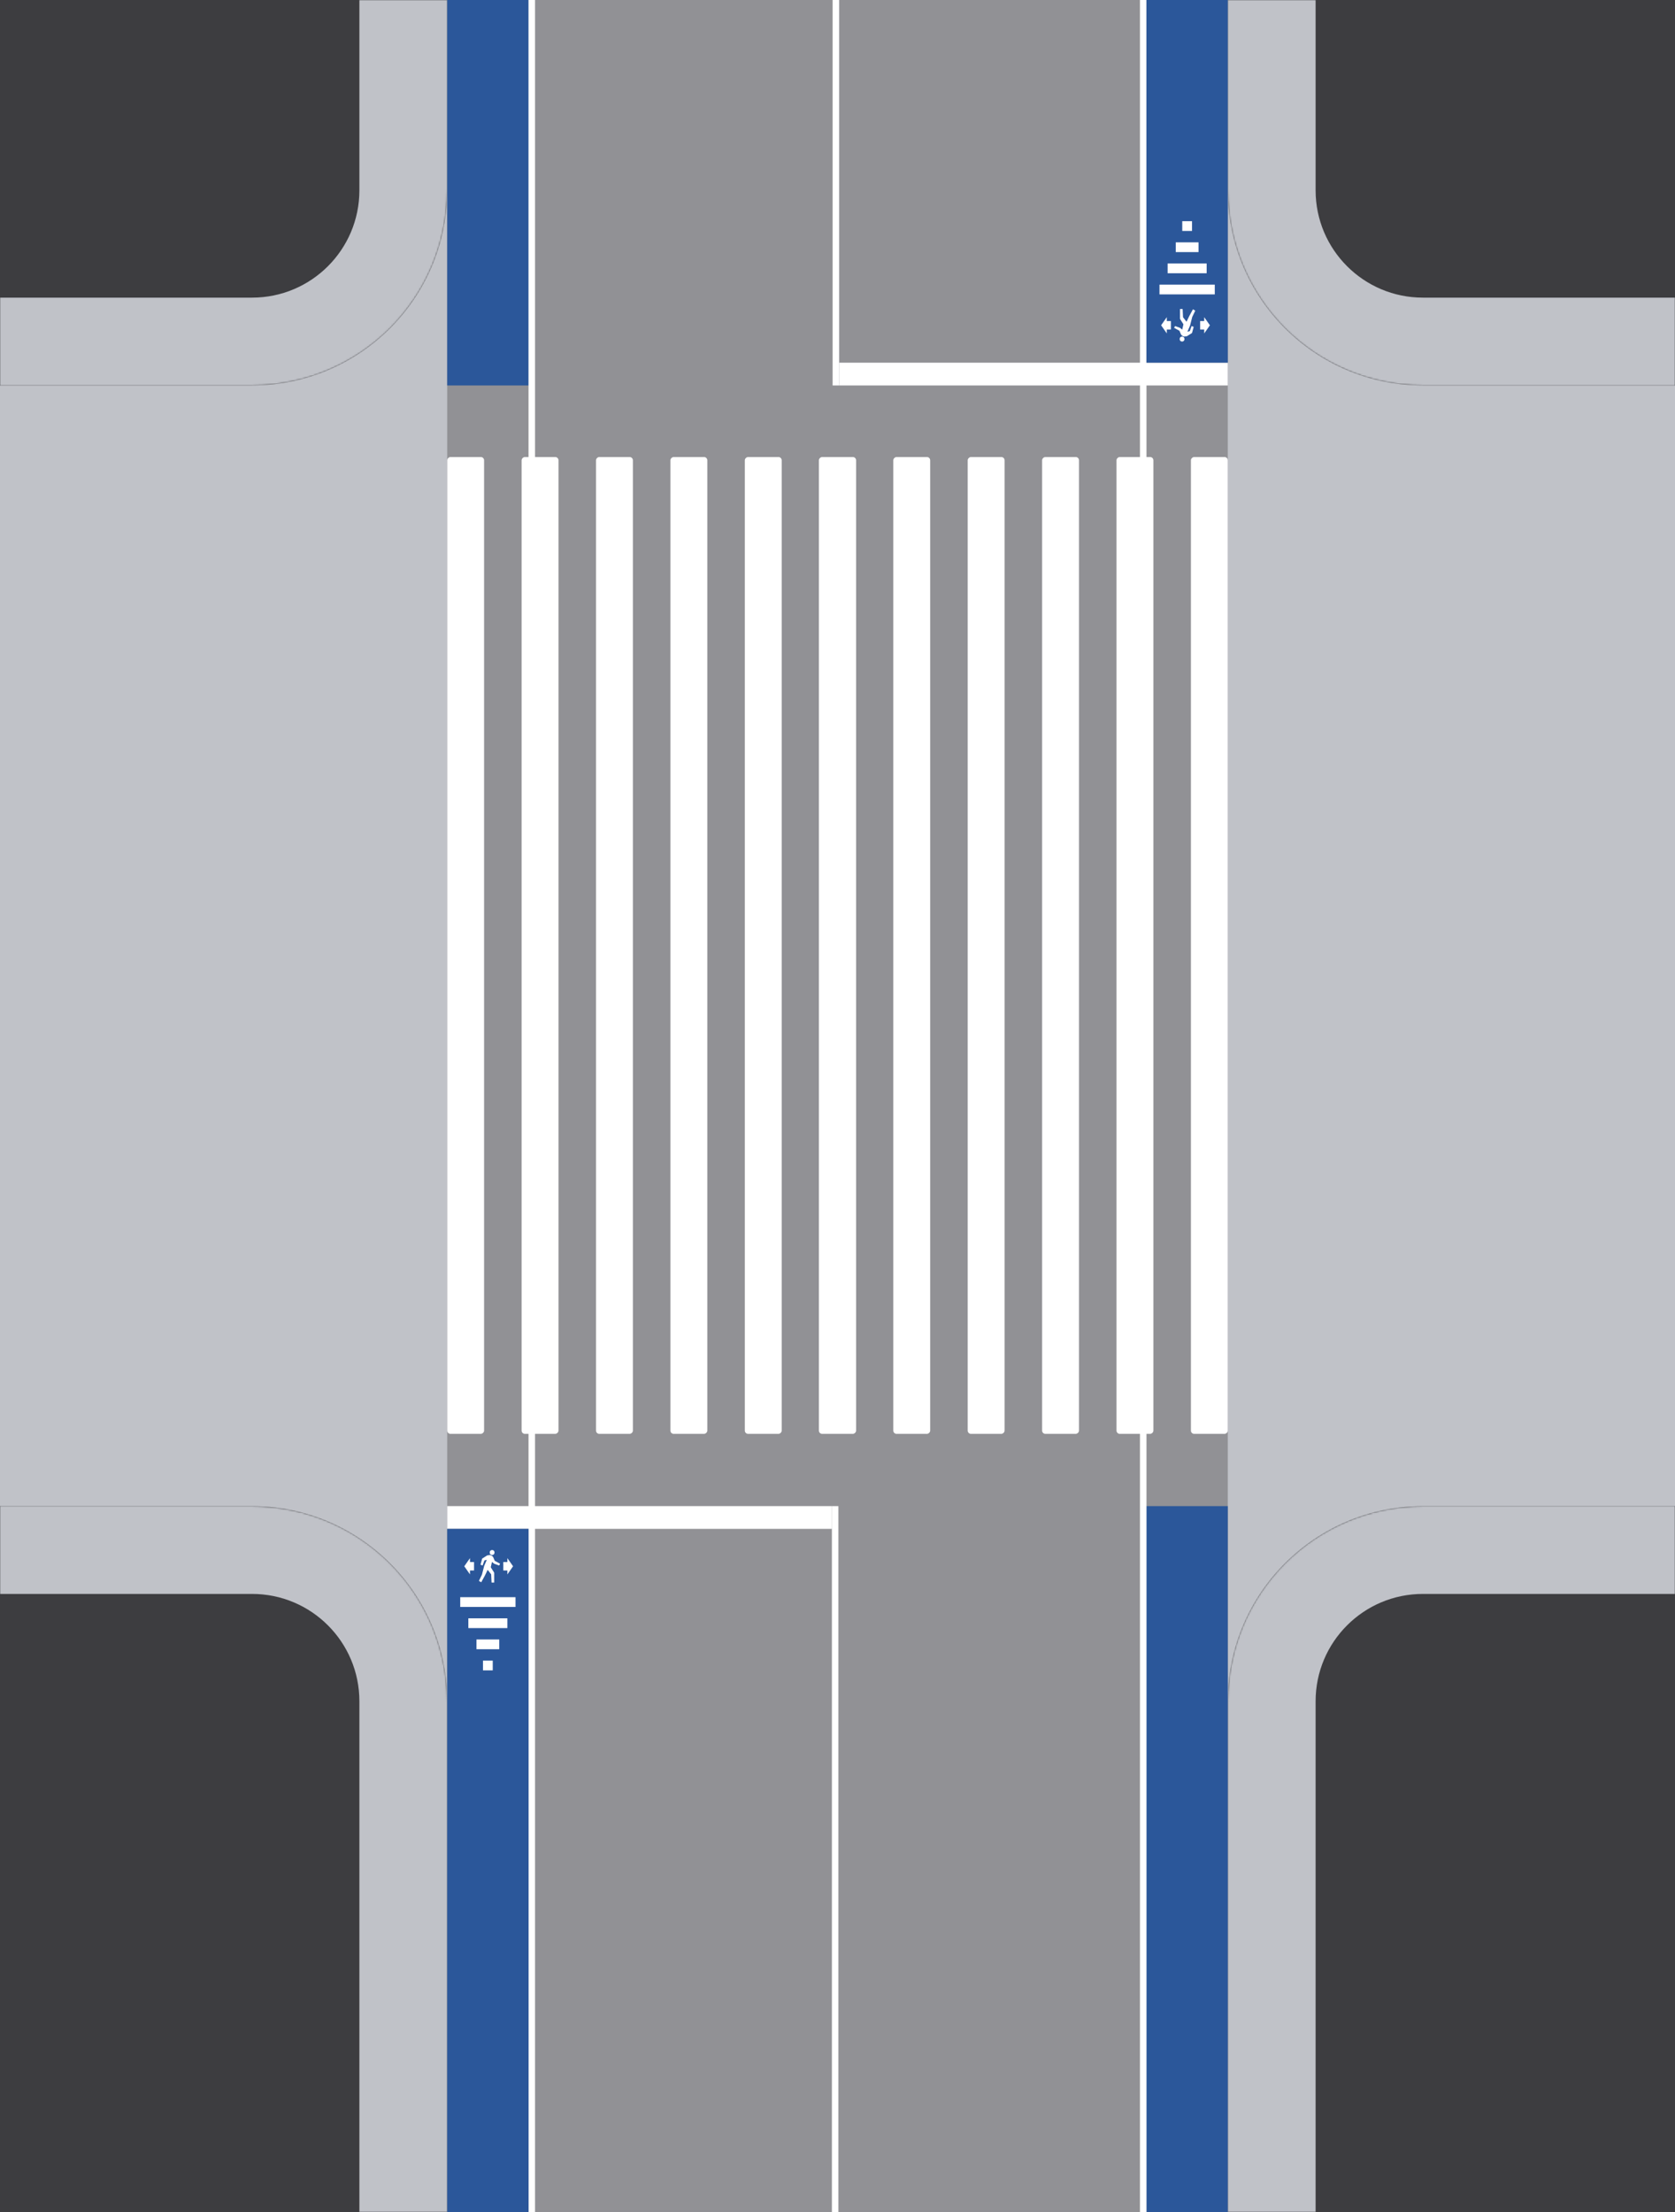 <svg width="1030" height="1360" viewBox="0 0 1030 1360" fill="none" xmlns="http://www.w3.org/2000/svg">
<rect x="0" y="0" width="1030" height="1360" fill="#808080" stroke="none"/>
<g clip-path="url(#clip0_370_428)">
<rect width="1030" height="1360" fill="#919195"/>
<rect x="-381" width="656" height="1360" fill="#C0C2C8"/>
<mask id="path-2-inside-1_370_428" fill="white">
<path d="M0 926H155C221.274 926 275 979.726 275 1046V1360H0V926Z"/>
</mask>
<path d="M0 926H155C221.274 926 275 979.726 275 1046V1360H0V926Z" fill="#3D3D40"/>
<path d="M0 872H155C251.098 872 329 949.902 329 1046H221C221 1009.55 191.451 980 155 980H0V872ZM275 1360H0H275ZM0 1360V926V1360ZM155 872C251.098 872 329 949.902 329 1046V1360H221V1046C221 1009.55 191.451 980 155 980V872Z" fill="#C0C2C8" mask="url(#path-2-inside-1_370_428)"/>
<mask id="path-4-inside-2_370_428" fill="white">
<path d="M0 0H275V117C275 183.274 221.274 237 155 237H0V0Z"/>
</mask>
<path d="M0 0H275V117C275 183.274 221.274 237 155 237H0V0Z" fill="#3D3D40"/>
<path d="M0 0H275H0ZM329 117C329 213.098 251.098 291 155 291H0V183H155C191.451 183 221 153.451 221 117H329ZM0 237V0V237ZM329 0V117C329 213.098 251.098 291 155 291V183C191.451 183 221 153.451 221 117V0H329Z" fill="#C0C2C8" mask="url(#path-4-inside-2_370_428)"/>
<rect width="656" height="1360" transform="matrix(-1 0 0 1 1411 0)" fill="#C0C2C8"/>
<mask id="path-7-inside-3_370_428" fill="white">
<path d="M1030 1360H755V1046C755 979.726 808.726 926 875 926H1030V1360Z"/>
</mask>
<path d="M1030 1360H755V1046C755 979.726 808.726 926 875 926H1030V1360Z" fill="#3D3D40"/>
<path d="M1030 1360H755H1030ZM701 1046C701 949.902 778.902 872 875 872H1030V980H875C838.549 980 809 1009.55 809 1046H701ZM1030 926V1360V926ZM701 1360V1046C701 949.902 778.902 872 875 872V980C838.549 980 809 1009.55 809 1046V1360H701Z" fill="#C0C2C8" mask="url(#path-7-inside-3_370_428)"/>
<mask id="path-9-inside-4_370_428" fill="white">
<path d="M755 0L1030 0V237H875C808.726 237 755 183.274 755 117V0Z"/>
</mask>
<path d="M755 0L1030 0V237H875C808.726 237 755 183.274 755 117V0Z" fill="#3D3D40"/>
<path d="M755 0L1030 0L755 0ZM1030 291H875C778.902 291 701 213.098 701 117H809C809 153.451 838.549 183 875 183H1030V291ZM875 291C778.902 291 701 213.098 701 117V0L809 0V117C809 153.451 838.549 183 875 183V291ZM1030 0V237V0Z" fill="#C0C2C8" mask="url(#path-9-inside-4_370_428)"/>
<line x1="513.55" y1="926" x2="513.55" y2="1376" stroke="white" stroke-width="4"/>
<rect x="275" y="926" width="236.55" height="14" fill="white"/>
<line x1="514" y1="237" x2="514" y2="-213" stroke="white" stroke-width="4"/>
<rect x="755" y="237" width="239" height="14" transform="rotate(180 755 237)" fill="white"/>
<rect x="705" y="926" width="50" height="434" fill="#2B579A"/>
<rect x="325" y="237" width="50" height="237" transform="rotate(-180 325 237)" fill="#2B579A"/>
<rect x="-2" y="2" width="376" height="1648" transform="matrix(-1 0 0 1 701 -88)" stroke="white" stroke-width="4"/>
<rect x="275" y="881.581" width="600.581" height="22.676" rx="2" transform="rotate(-90 275 881.581)" fill="white"/>
<rect x="320.752" y="881.581" width="600.581" height="22.676" rx="2" transform="rotate(-90 320.752 881.581)" fill="white"/>
<rect x="366.505" y="881.581" width="600.581" height="22.676" rx="2" transform="rotate(-90 366.505 881.581)" fill="white"/>
<rect x="412.258" y="881.581" width="600.581" height="22.676" rx="2" transform="rotate(-90 412.258 881.581)" fill="white"/>
<rect x="458.011" y="881.581" width="600.581" height="22.676" rx="2" transform="rotate(-90 458.011 881.581)" fill="white"/>
<rect x="503.562" y="881.581" width="600.581" height="22.876" rx="2" transform="rotate(-90 503.562 881.581)" fill="white"/>
<rect x="549.314" y="881.581" width="600.581" height="22.676" rx="2" transform="rotate(-90 549.314 881.581)" fill="white"/>
<rect x="595.066" y="881.581" width="600.581" height="22.676" rx="2" transform="rotate(-90 595.066 881.581)" fill="white"/>
<rect x="640.82" y="881.581" width="600.581" height="22.676" rx="2" transform="rotate(-90 640.82 881.581)" fill="white"/>
<rect x="686.572" y="881.581" width="600.581" height="22.676" rx="2" transform="rotate(-90 686.572 881.581)" fill="white"/>
<rect x="732.324" y="881.581" width="600.581" height="22.676" rx="2" transform="rotate(-90 732.324 881.581)" fill="white"/>
<rect x="275" y="940" width="50" height="420" fill="#2B579A"/>
<path d="M296.748 962.541L295.477 962.031L296.504 958.255L299.68 956.266L301.391 956.061L302.515 956.521L303.248 957.337L304.226 959.633L307.5 961.419L306.914 962.541L303.883 961.419L302.515 960.347L301.782 963.612L303.883 966.929V973H302.271L302.026 967.949L299.876 965.194L298.165 968.715L295.917 972.847L294.5 971.98L296.357 968.153L297.726 962.796L299.338 959.021L297.872 959.429L296.748 962.541Z" fill="white"/>
<ellipse cx="302.613" cy="954.531" rx="1.466" ry="1.531" fill="white"/>
<path fill-rule="evenodd" clip-rule="evenodd" d="M289 968L285.5 963L289 958V960.402H291.5V965.598H289V968Z" fill="white"/>
<path fill-rule="evenodd" clip-rule="evenodd" d="M312 968L315.5 963L312 958V960.402H309.5V965.598H312V968Z" fill="white"/>
<rect x="283" y="982" width="34" height="6" fill="white"/>
<rect x="288" y="995" width="24" height="6" fill="white"/>
<rect x="293" y="1008" width="14" height="6" fill="white"/>
<rect x="297" y="1021" width="6" height="6" fill="white"/>
<rect x="755" y="223" width="50" height="223" transform="rotate(-180 755 223)" fill="#2B579A"/>
<path d="M732.752 200.459L734.023 200.969L732.996 204.745L729.82 206.734L728.109 206.939L726.985 206.479L726.252 205.663L725.274 203.367L722 201.581L722.586 200.459L725.617 201.581L726.985 202.653L727.718 199.388L725.617 196.071L725.617 190L727.229 190L727.474 195.051L729.624 197.806L731.335 194.286L733.583 190.153L735 191.02L733.143 194.847L731.774 200.204L730.162 203.979L731.628 203.571L732.752 200.459Z" fill="white"/>
<ellipse cx="726.887" cy="208.469" rx="1.466" ry="1.531" transform="rotate(-180 726.887 208.469)" fill="white"/>
<path fill-rule="evenodd" clip-rule="evenodd" d="M740.5 195L744 200L740.5 205L740.5 202.598L738 202.598L738 197.402L740.5 197.402L740.5 195Z" fill="white"/>
<path fill-rule="evenodd" clip-rule="evenodd" d="M717.5 195L714 200L717.5 205L717.5 202.598L720 202.598L720 197.402L717.5 197.402L717.5 195Z" fill="white"/>
<rect x="747" y="181" width="34" height="6" transform="rotate(-180 747 181)" fill="white"/>
<rect x="742" y="168" width="24" height="6" transform="rotate(-180 742 168)" fill="white"/>
<rect x="737" y="155" width="14" height="6" transform="rotate(-180 737 155)" fill="white"/>
<rect x="733" y="142" width="6" height="6" transform="rotate(-180 733 142)" fill="white"/>
</g>
<defs>
<clipPath id="clip0_370_428">
<rect width="1030" height="1360" fill="white"/>
</clipPath>
</defs>
</svg>
